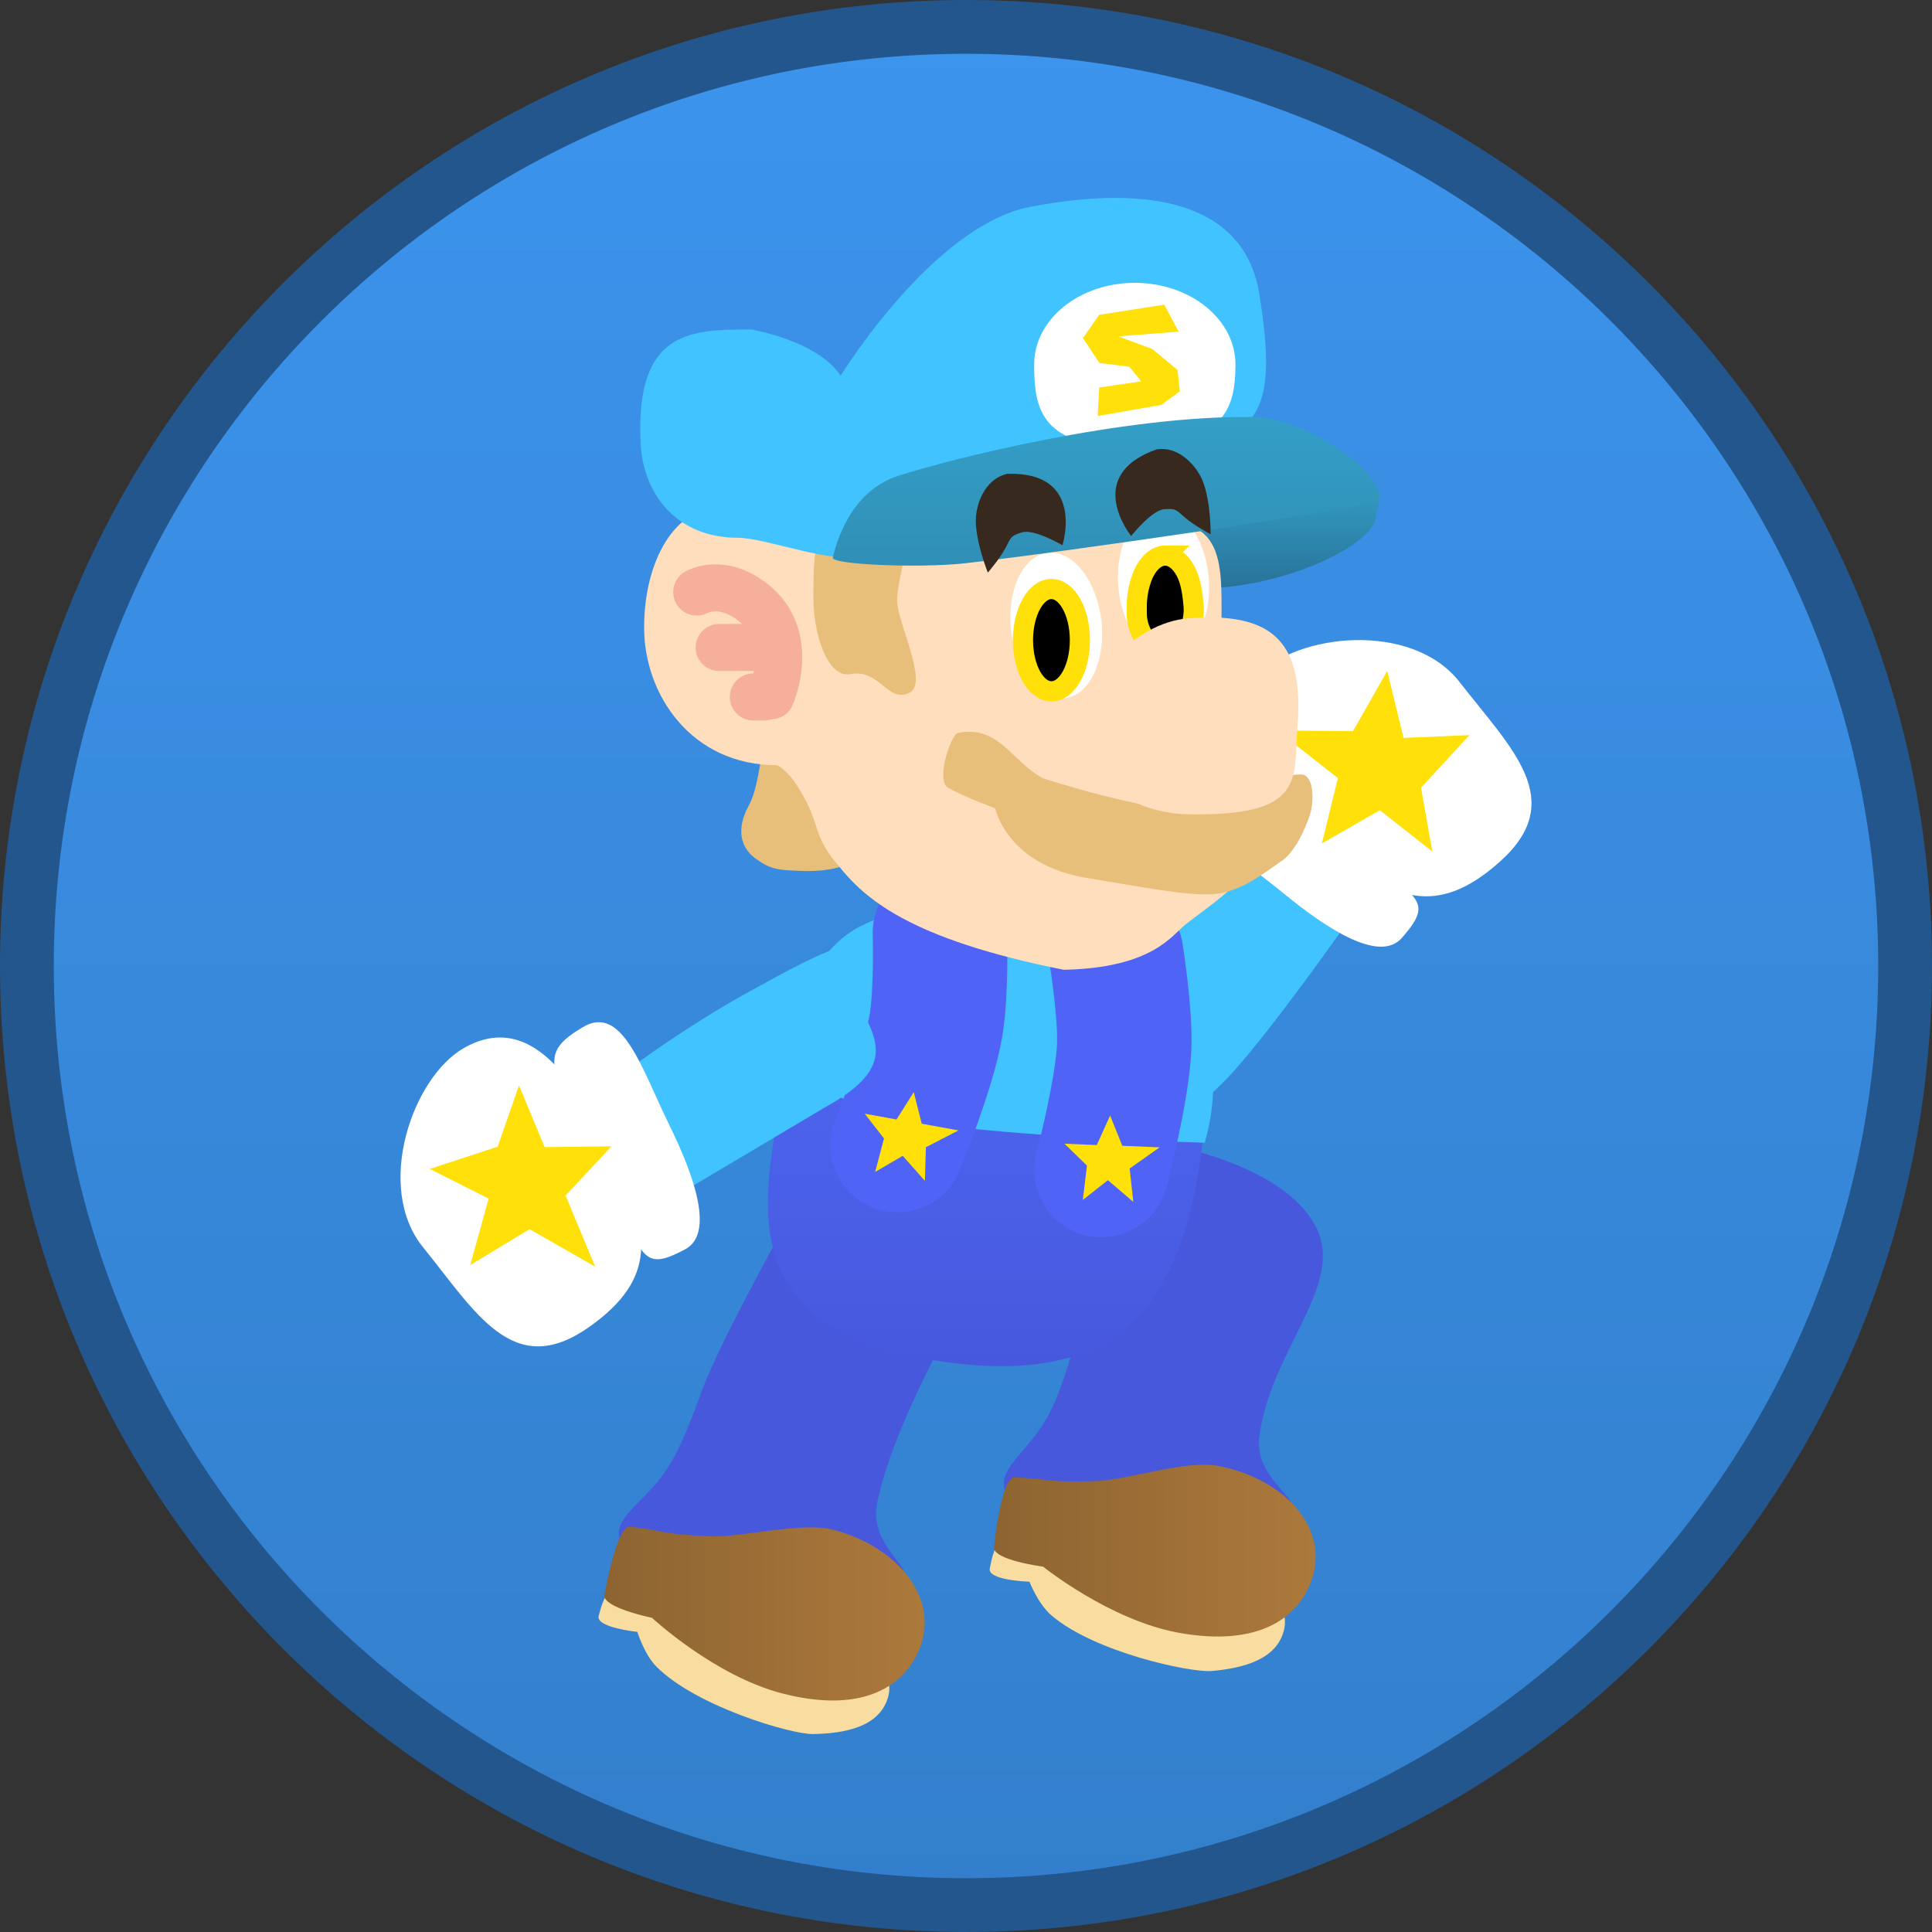 <svg version="1.1" xmlns="http://www.w3.org/2000/svg" xmlns:xlink="http://www.w3.org/1999/xlink" width="143.734" height="143.734" viewBox="0,0,143.734,143.734"><rect x="0" y="0" width="143.734" height="143.734" fill="#333333" stroke="none"/><defs><linearGradient x1="240" y1="110.133" x2="240" y2="249.867" gradientUnits="userSpaceOnUse" id="color-1"><stop offset="0" stop-color="#3c94ed"/><stop offset="1" stop-color="#337fcc"/></linearGradient><linearGradient x1="242.081" y1="223.492" x2="266.012" y2="223.492" gradientUnits="userSpaceOnUse" id="color-2"><stop offset="0" stop-color="#8d6431"/><stop offset="1" stop-color="#ac793c"/></linearGradient><linearGradient x1="213.095" y1="228.178" x2="236.93" y2="228.178" gradientUnits="userSpaceOnUse" id="color-3"><stop offset="0" stop-color="#8d6431"/><stop offset="1" stop-color="#ac793c"/></linearGradient><linearGradient x1="241.573" y1="176.312" x2="241.573" y2="209.771" gradientUnits="userSpaceOnUse" id="color-4"><stop offset="0" stop-color="#4f6af7"/><stop offset="1" stop-color="#4758dd"/></linearGradient><linearGradient x1="262.531" y1="143.709" x2="262.531" y2="151.888" gradientUnits="userSpaceOnUse" id="color-5"><stop offset="0" stop-color="#349fc7"/><stop offset="1" stop-color="#297299"/></linearGradient><linearGradient x1="250.421" y1="139.153" x2="250.421" y2="150.212" gradientUnits="userSpaceOnUse" id="color-6"><stop offset="0" stop-color="#349fc7"/><stop offset="1" stop-color="#308fb6"/></linearGradient></defs><g transform="translate(-168.133,-108.133)"><g data-paper-data="{&quot;isPaintingLayer&quot;:true}" fill-rule="nonzero" stroke-linejoin="miter" stroke-miterlimit="10" stroke-dasharray="" stroke-dashoffset="0" style="mix-blend-mode: normal"><path d="M240,110.133c19.275,0 36.744,7.827 49.39,20.477c12.65,12.646 20.477,30.114 20.477,49.39c0,19.275 -7.827,36.744 -20.477,49.39c-12.646,12.65 -30.115,20.477 -49.39,20.477c-19.275,0 -36.744,-7.827 -49.39,-20.477c-12.65,-12.646 -20.477,-30.114 -20.477,-49.39c0,-19.275 7.827,-36.744 20.477,-49.39c12.646,-12.65 30.115,-20.477 49.39,-20.477z" data-paper-data="{&quot;origPos&quot;:null}" fill="url(#color-1)" stroke="#23568d" stroke-width="4" stroke-linecap="butt"/><g data-paper-data="{&quot;origPos&quot;:null}"><g data-paper-data="{&quot;origPos&quot;:null,&quot;origRot&quot;:0}" stroke="none" stroke-linecap="butt"><g data-paper-data="{&quot;origPos&quot;:null,&quot;index&quot;:null,&quot;origRot&quot;:0}" stroke-width="0"><path d="M249.559,191.097c-2.427,-2.181 -0.856,-8.487 3.137,-12.932c3.993,-4.445 8.453,-8.074 8.453,-8.074l7.36,6.46c0,0 -5.394,7.715 -8.605,11.291c-3.993,4.445 -7.917,5.436 -10.344,3.255z" data-paper-data="{&quot;origRot&quot;:0,&quot;origPos&quot;:null}" fill="#41c3ff"/><g data-paper-data="{&quot;origPos&quot;:null}" fill="#ffffff"><path d="M267.251,171.359c-4.46,-3.651 -9.774,-8.416 -5.658,-12.883c2.986,-3.241 11.596,-4.149 15.131,0.403c3.857,4.968 8.091,8.779 3.017,13.339c-4.738,4.258 -8.03,2.792 -12.489,-0.859z" data-paper-data="{&quot;origRot&quot;:0,&quot;origPos&quot;:null}"/><path d="M263.603,174.576c-3.439,-2.823 -7.914,-5.374 -5.538,-7.839c2.658,-2.758 3.409,-1.847 8.915,2.905c6.273,5.414 8.217,5.1 5.45,8.265c-1.616,1.848 -5.389,-0.507 -8.828,-3.33z" data-paper-data="{&quot;origRot&quot;:0,&quot;origPos&quot;:null}"/></g></g><path d="M277.453,162.823l-3.601,3.909l0.839,4.749l-3.904,-3.073l-4.31,2.476l1.19,-4.861l-4.506,-3.546l5.629,0.054l2.549,-4.487l1.213,4.987z" data-paper-data="{&quot;origPos&quot;:null,&quot;origRot&quot;:0}" fill="#ffe008" stroke-width="NaN"/></g><g data-paper-data="{&quot;origPos&quot;:null,&quot;origRot&quot;:0}" stroke="none" stroke-width="0" stroke-linecap="butt"><path d="M261.821,215.021c-0.353,2.783 2.566,4.432 2.355,5.033c-0.85,2.432 -2.363,3.979 -6.729,4.399c-5.409,0.519 -9.386,-0.562 -13.5,-4.111c-2.802,-2.418 0.249,-3.505 2.072,-6.726c0.654,-1.156 1.267,-2.712 2.166,-5.925c1.125,-4.018 6.104,-14.545 6.104,-14.545c0,0 9.293,1.385 11.767,6.306c2.163,4.302 -3.418,9.138 -4.234,15.57z" data-paper-data="{&quot;origPos&quot;:null}" fill="#4758dd"/><path d="M263.695,229.216c-0.431,2.354 -3.029,3.025 -5.413,3.234c-1.562,0.137 -8.738,-1.394 -11.934,-4.145c-0.992,-0.854 -1.625,-2.497 -1.625,-2.497c0,0 -3.125,-0.098 -2.956,-0.976c0.135,-0.697 0.335,-1.889 1.078,-2.128c3.198,-1.027 10.096,0.239 13.4,0.843c4.535,0.83 7.871,3.368 7.45,5.669z" data-paper-data="{&quot;origPos&quot;:null}" fill="#f8dca0"/><path d="M265.374,226.467c-1.329,2.604 -4.447,4.07 -9.575,3.132c-5.127,-0.938 -10.068,-4.915 -10.068,-4.915c0,0 -3.748,-0.484 -3.649,-1.45c0.205,-2 0.758,-5.222 1.523,-5.191c2.825,0.116 2.237,0.393 5.98,0.282c2.423,-0.072 6.725,-1.581 9.11,-1.145c5.127,0.938 8.867,4.999 6.679,9.288z" data-paper-data="{&quot;origPos&quot;:null}" fill="url(#color-2)"/></g><g data-paper-data="{&quot;origPos&quot;:null,&quot;origRot&quot;:0}" stroke="none" stroke-width="0" stroke-linecap="butt"><path d="M233.379,220.011c-0.552,2.75 2.24,4.605 1.987,5.19c-1.023,2.365 -2.643,3.799 -7.028,3.903c-5.432,0.129 -9.321,-1.236 -13.17,-5.072c-2.621,-2.613 0.501,-3.478 2.55,-6.56c0.736,-1.106 1.458,-2.614 2.587,-5.754c1.411,-3.926 7.134,-14.068 7.134,-14.068c0,0 4.367,1.09 7.205,2.407c2.24,1.04 5.652,4.227 5.652,4.227c0,0 -5.642,9.37 -6.918,15.727z" data-paper-data="{&quot;origPos&quot;:null}" fill="#4758dd"/><path d="M234.227,234.304c-0.599,2.317 -3.239,2.799 -5.632,2.836c-1.568,0.024 -8.615,-2.019 -11.605,-4.993c-0.928,-0.923 -1.441,-2.608 -1.441,-2.608c0,0 -3.11,-0.322 -2.878,-1.186c0.184,-0.685 0.47,-1.86 1.228,-2.045c3.263,-0.794 10.052,0.965 13.304,1.805c4.464,1.154 7.608,3.925 7.023,6.19z" data-paper-data="{&quot;origPos&quot;:null}" fill="#f8dca0"/><path d="M236.099,231.683c-1.513,2.502 -4.729,3.739 -9.775,2.434c-5.047,-1.305 -9.689,-5.627 -9.689,-5.627c0,0 -3.703,-0.752 -3.535,-1.709c0.349,-1.98 1.132,-5.154 1.893,-5.068c2.81,0.319 2.203,0.553 5.944,0.712c2.422,0.103 6.822,-1.093 9.169,-0.487c5.047,1.305 8.485,5.624 5.993,9.744z" data-paper-data="{&quot;origPos&quot;:null}" fill="url(#color-3)"/></g><g data-paper-data="{&quot;origPos&quot;:null,&quot;origRot&quot;:0}"><path d="M257.552,193.49c-1.621,12.898 -7.143,17.831 -19.845,15.863c-13.308,-2.062 -12.972,-9.806 -12.08,-15.98c0.968,-6.698 1.194,-12.263 6.976,-15.779c4.308,-2.62 8.273,-0.531 13.263,0.19c9.227,1.333 13.275,3.063 11.686,15.706z" data-paper-data="{&quot;origPos&quot;:null}" fill="url(#color-4)" stroke="none" stroke-width="0" stroke-linecap="butt"/><path d="M257.756,193.148c0,0 -10.652,-0.299 -18.073,-1.123c-6.806,-0.756 -13.311,-4.032 -13.311,-4.032c0,0 0.612,-8.468 5.926,-11.027c3.477,-1.674 7.141,-1.858 11.735,-1.306c4.594,0.552 9.368,2.681 11.403,4.881c4.806,5.197 2.32,12.608 2.32,12.608z" data-paper-data="{&quot;origPos&quot;:null}" fill="#41c3ff" stroke="none" stroke-width="0" stroke-linecap="butt"/><path d="M251.169,179.104c0,0 0.7,4.344 0.601,6.88c-0.127,3.258 -1.688,9.189 -1.688,9.189" data-paper-data="{&quot;origPos&quot;:null,&quot;origRot&quot;:0}" fill="none" stroke="#5063f7" stroke-width="10" stroke-linecap="round"/><path d="M238.058,177.524c0,0 0.133,4.398 -0.292,6.9c-0.546,3.215 -2.859,8.894 -2.859,8.894" data-paper-data="{&quot;origPos&quot;:null}" fill="none" stroke="#5063f7" stroke-width="10" stroke-linecap="round"/><path d="M233.243,195.32l0.656,-2.489l-1.435,-1.843l2.367,0.432l1.284,-2.036l0.591,2.35l2.732,0.498l-2.422,1.251l-0.075,2.498l-1.648,-1.86z" data-paper-data="{&quot;origPos&quot;:null,&quot;origRot&quot;:0}" fill="#ffe008" stroke="none" stroke-width="NaN" stroke-linecap="butt"/><path d="M248.691,197.403l0.308,-2.555l-1.674,-1.628l2.404,0.102l0.992,-2.193l0.909,2.247l2.774,0.117l-2.227,1.572l0.269,2.485l-1.888,-1.616z" data-paper-data="{&quot;origPos&quot;:null,&quot;origRot&quot;:0}" fill="#ffe008" stroke="none" stroke-width="NaN" stroke-linecap="butt"/></g><g data-paper-data="{&quot;origPos&quot;:null,&quot;origRot&quot;:0}" stroke="none" stroke-linecap="butt"><g data-paper-data="{&quot;origPos&quot;:null}" stroke-width="0"><path d="M218.682,196.949l-4.614,-8.638c0,0 4.55,-3.516 9.787,-6.391c5.238,-2.876 11.736,-6.652 8.089,0.812c1.57,2.86 2.781,4.921 -2.457,7.796z" data-paper-data="{&quot;origRot&quot;:0,&quot;origPos&quot;:null}" fill="#41c3ff"/><g data-paper-data="{&quot;origPos&quot;:null}" fill="#ffffff"><path d="M211.904,206.897c-5.596,3.903 -8.343,-1.089 -12.301,-5.976c-3.627,-4.479 -0.782,-12.655 3.054,-14.825c5.288,-2.991 8.717,3.27 11.256,8.444c2.539,5.174 3.216,8.713 -2.009,12.357z" data-paper-data="{&quot;origRot&quot;:0,&quot;origPos&quot;:null}"/><path d="M219.108,201.076c-3.712,1.973 -2.963,0.151 -6.806,-7.19c-3.373,-6.444 -4.089,-7.382 -0.798,-9.343c2.942,-1.752 4.406,3.186 6.372,7.178c1.966,3.992 3.399,8.202 1.232,9.354z" data-paper-data="{&quot;origRot&quot;:0,&quot;origPos&quot;:null}"/></g></g><path d="M200.108,195.097l5.05,-1.655l1.585,-4.555l1.909,4.587l4.97,-0.059l-3.41,3.663l2.203,5.293l-4.887,-2.793l-4.414,2.674l1.374,-4.945z" data-paper-data="{&quot;origPos&quot;:null,&quot;origRot&quot;:0}" fill="#ffe008" stroke-width="NaN"/></g><path d="M270.483,146.609c-0.349,2.329 -7.299,5.279 -12.768,5.279c-4.407,0 -3.315,-4.147 -3.315,-6.384c0,-2.238 8.637,-1.75 13.044,-1.75c4.407,0 3.264,1.347 3.039,2.854z" data-paper-data="{&quot;origPos&quot;:null}" fill="url(#color-5)" stroke="none" stroke-width="0" stroke-linecap="butt"/><path d="M224.347,172.011c-1.156,-0.84 -1.438,-2.233 -0.525,-3.914c1.059,-1.95 0.664,-5.045 1.82,-4.205c0,0 4.44,0.627 4.783,2.403c0,0 1.873,5.13 1.105,5.95c0,0 -1.094,0.811 -3.945,0.677c-1.545,-0.073 -2.082,-0.072 -3.237,-0.912z" data-paper-data="{&quot;origRot&quot;:0,&quot;origPos&quot;:null}" fill="#e7be7a" stroke="none" stroke-width="0" stroke-linecap="butt"/><path d="M228.485,148.01c2.648,0.618 22.862,-1.331 26.418,-1.133c5.262,0.292 3.807,5.042 4.179,10.299c0.427,6.044 4.643,8.797 2.525,14.474c-0.816,2.189 -3.42,3.795 -5.255,5.241c-1.041,0.82 -2.463,3.254 -9.085,3.39c-11.612,-2.314 -14.845,-5.355 -16.796,-7.794c-2.018,-2.328 -1.177,-3.089 -3.126,-6.04c-0.597,-0.905 -1.306,-1.387 -1.425,-1.387c-6.366,0 -9.866,-5.259 -9.866,-10.231c0,-4.972 2.272,-9.003 5.832,-9.003c3.56,0 5.678,1.97 6.599,2.185z" data-paper-data="{&quot;origPos&quot;:null}" fill="#ffdebd" stroke="none" stroke-width="0" stroke-linecap="butt"/><path d="M258.062,151.206c0.216,3.001 -1.116,5.543 -2.976,5.677c-1.86,0.134 -3.543,-2.19 -3.759,-5.191c-0.216,-3.001 1.116,-5.543 2.976,-5.677c1.86,-0.134 3.543,2.19 3.759,5.191z" data-paper-data="{&quot;origPos&quot;:null,&quot;origRot&quot;:0}" fill="#ffffff" stroke="none" stroke-width="0" stroke-linecap="butt"/><path d="M234.875,152.813c0,1.601 2.368,6.153 0.928,6.853c-1.675,0.814 -2.175,-1.801 -4.418,-1.381c-1.666,0.312 -2.736,-2.935 -2.736,-5.647c0,-2.712 -0.01,-5.339 1.684,-5.402c7.132,-0.263 4.543,2.865 4.543,5.577z" data-paper-data="{&quot;origPos&quot;:null}" fill="#e7be7a" stroke="none" stroke-width="0" stroke-linecap="butt"/><path d="M250.068,154.279c0.35,2.988 -0.867,5.587 -2.719,5.804c-1.852,0.217 -3.637,-2.029 -3.988,-5.018c-0.35,-2.988 0.867,-5.587 2.719,-5.804c1.852,-0.217 3.637,2.029 3.988,5.018z" data-paper-data="{&quot;origPos&quot;:null,&quot;origRot&quot;:0}" fill="#ffffff" stroke="none" stroke-width="0" stroke-linecap="butt"/><path d="M246.356,151.954c0.584,0 1.114,0.427 1.497,1.115c0.383,0.689 0.621,1.64 0.621,2.691c0,1.05 -0.238,2.002 -0.621,2.691c-0.384,0.689 -0.913,1.115 -1.497,1.115c-0.584,0 -1.114,-0.427 -1.497,-1.115c-0.383,-0.689 -0.621,-1.64 -0.621,-2.691c0,-1.05 0.238,-2.002 0.621,-2.691c0.384,-0.689 0.913,-1.115 1.497,-1.115z" data-paper-data="{&quot;origPos&quot;:null}" fill="#000000" stroke="#ffe008" stroke-width="1.5" stroke-linecap="butt"/><path d="M254.819,149.467c0.584,0 1.114,0.427 1.497,1.115c0.383,0.689 0.54,1.612 0.621,2.691c0.133,1.784 -1.288,3.982 -1.729,4.133c-0.771,0.16 -1.338,-0.784 -1.954,-1.801c-0.616,-1.016 -0.547,-1.685 -0.552,-2.333c-0.008,-0.921 0.238,-2.002 0.621,-2.691c0.384,-0.689 0.913,-1.115 1.497,-1.115z" data-paper-data="{&quot;origPos&quot;:null}" fill="#000000" stroke="#ffe008" stroke-width="1.5" stroke-linecap="round"/><path d="M261.823,130.019c1.471,9.174 -0.302,9.696 -5.231,12.632c-7.182,4.279 -16.576,3.413 -24.248,6.736c-2.014,0.873 -7.148,-1.247 -9.343,-1.247c-4.49,0 -7.023,-3.209 -7.209,-7.031c-0.409,-8.43 3.742,-8.463 8.232,-8.463c0,0 4.941,0.819 6.648,3.44c0,0 6.874,-11.184 14.12,-12.566c9.328,-1.779 15.975,-0.09 17.032,6.498z" data-paper-data="{&quot;origPos&quot;:null}" fill="#41c3ff" stroke="none" stroke-width="0" stroke-linecap="butt"/><path d="M260.047,135.252c0,3.356 -0.898,5.881 -7.489,6.077c-6.958,0.207 -7.489,-2.721 -7.489,-6.077c0,-3.356 3.353,-6.077 7.489,-6.077c4.136,0 7.489,2.721 7.489,6.077z" data-paper-data="{&quot;origPos&quot;:null}" fill="#ffffff" stroke="none" stroke-width="0" stroke-linecap="butt"/><path d="M270.728,145.32c-0.123,0.527 -24.151,3.99 -30.877,4.727c-3.269,0.358 -9.883,0.097 -9.76,-0.43c0.454,-1.948 1.722,-5.061 4.849,-6.077c3.78,-1.228 16.755,-4.53 26.459,-4.382c3.967,0.061 9.783,4.214 9.329,6.162z" data-paper-data="{&quot;origPos&quot;:null}" fill="url(#color-6)" stroke="none" stroke-width="0" stroke-linecap="butt"/><path d="M249.798,139.083l0.116,-2.123l3.129,-0.457l-0.891,-1.086l-2.226,-0.279l-1.224,-1.85l1.2,-1.73l4.849,-0.761l1.064,2.008l-4.497,0.351l2.536,0.939l1.881,1.558l0.178,1.588l-1.381,1.012z" data-paper-data="{&quot;origPos&quot;:null,&quot;origRot&quot;:0}" fill="#ffe008" stroke="none" stroke-width="0" stroke-linecap="butt"/><path d="M258.409,174.654c-1.975,0.124 -4.816,-0.445 -9.422,-1.205c-5.972,-0.986 -6.82,-5.185 -6.82,-5.185c0,0 -2.238,-0.818 -3.484,-1.519c-0.975,-0.549 0.2,-3.99 0.724,-4.09c3.053,-0.584 3.963,2.107 6.309,3.374c0,0 7.846,2.583 11.512,2.374c0,0 5.917,-2.769 7.751,-2.648c0.91,0.06 0.916,1.966 0.629,2.929c0,0 -0.796,2.578 -2.1,3.482c-1.305,0.903 -3.125,2.364 -5.1,2.488z" data-paper-data="{&quot;origPos&quot;:null}" fill="#e7be7a" stroke="none" stroke-width="0" stroke-linecap="butt"/><path d="M264.67,162.038c-0.307,4.063 0.692,6.829 -8.134,6.676c-4.068,-0.071 -7.98,-2.613 -7.98,-6.215c0,-3.602 3.924,-8.048 7.98,-8.364c5.91,-0.46 8.625,1.404 8.134,7.903z" data-paper-data="{&quot;origPos&quot;:null}" fill="#ffdebd" stroke="none" stroke-width="0" stroke-linecap="butt"/><g data-paper-data="{&quot;origPos&quot;:null}" fill="none" stroke="#f6b09a" stroke-width="3.5" stroke-linecap="round"><path d="M219.967,152.181c0,0 1.819,-1.062 4.147,0.736c3.338,2.579 1.378,6.981 1.378,6.981" data-paper-data="{&quot;origPos&quot;:null}"/><path d="M221.633,156.303h3.683" data-paper-data="{&quot;origPos&quot;:null}"/><path d="M224.965,159.986h-0.789" data-paper-data="{&quot;origPos&quot;:null}"/></g><path d="M244.156,147.743c-0.845,0.252 -0.805,0.371 -1.214,1.151c-0.423,0.805 -1.318,1.841 -1.318,1.841c0,0 -0.895,-2.227 -0.895,-3.879c0,-1.122 0.61,-3.078 2.339,-3.47c5.851,-0.197 4.109,5.31 4.109,5.31c0,0 -2.135,-1.242 -3.021,-0.953z" data-paper-data="{&quot;origPos&quot;:null}" fill="#38291e" stroke="none" stroke-width="0" stroke-linecap="butt"/><path d="M254.752,146.02c-0.931,0.055 -2.465,1.99 -2.465,1.99c0,0 -3.631,-4.493 1.889,-6.444c1.754,-0.266 3.035,1.333 3.444,2.378c0.603,1.539 0.582,3.938 0.582,3.938c0,0 -1.211,-0.639 -1.899,-1.234c-0.666,-0.577 -0.673,-0.702 -1.551,-0.629z" data-paper-data="{&quot;origPos&quot;:null,&quot;index&quot;:null,&quot;origRot&quot;:0}" fill="#38291e" stroke="none" stroke-width="0" stroke-linecap="butt"/></g></g></g></svg>